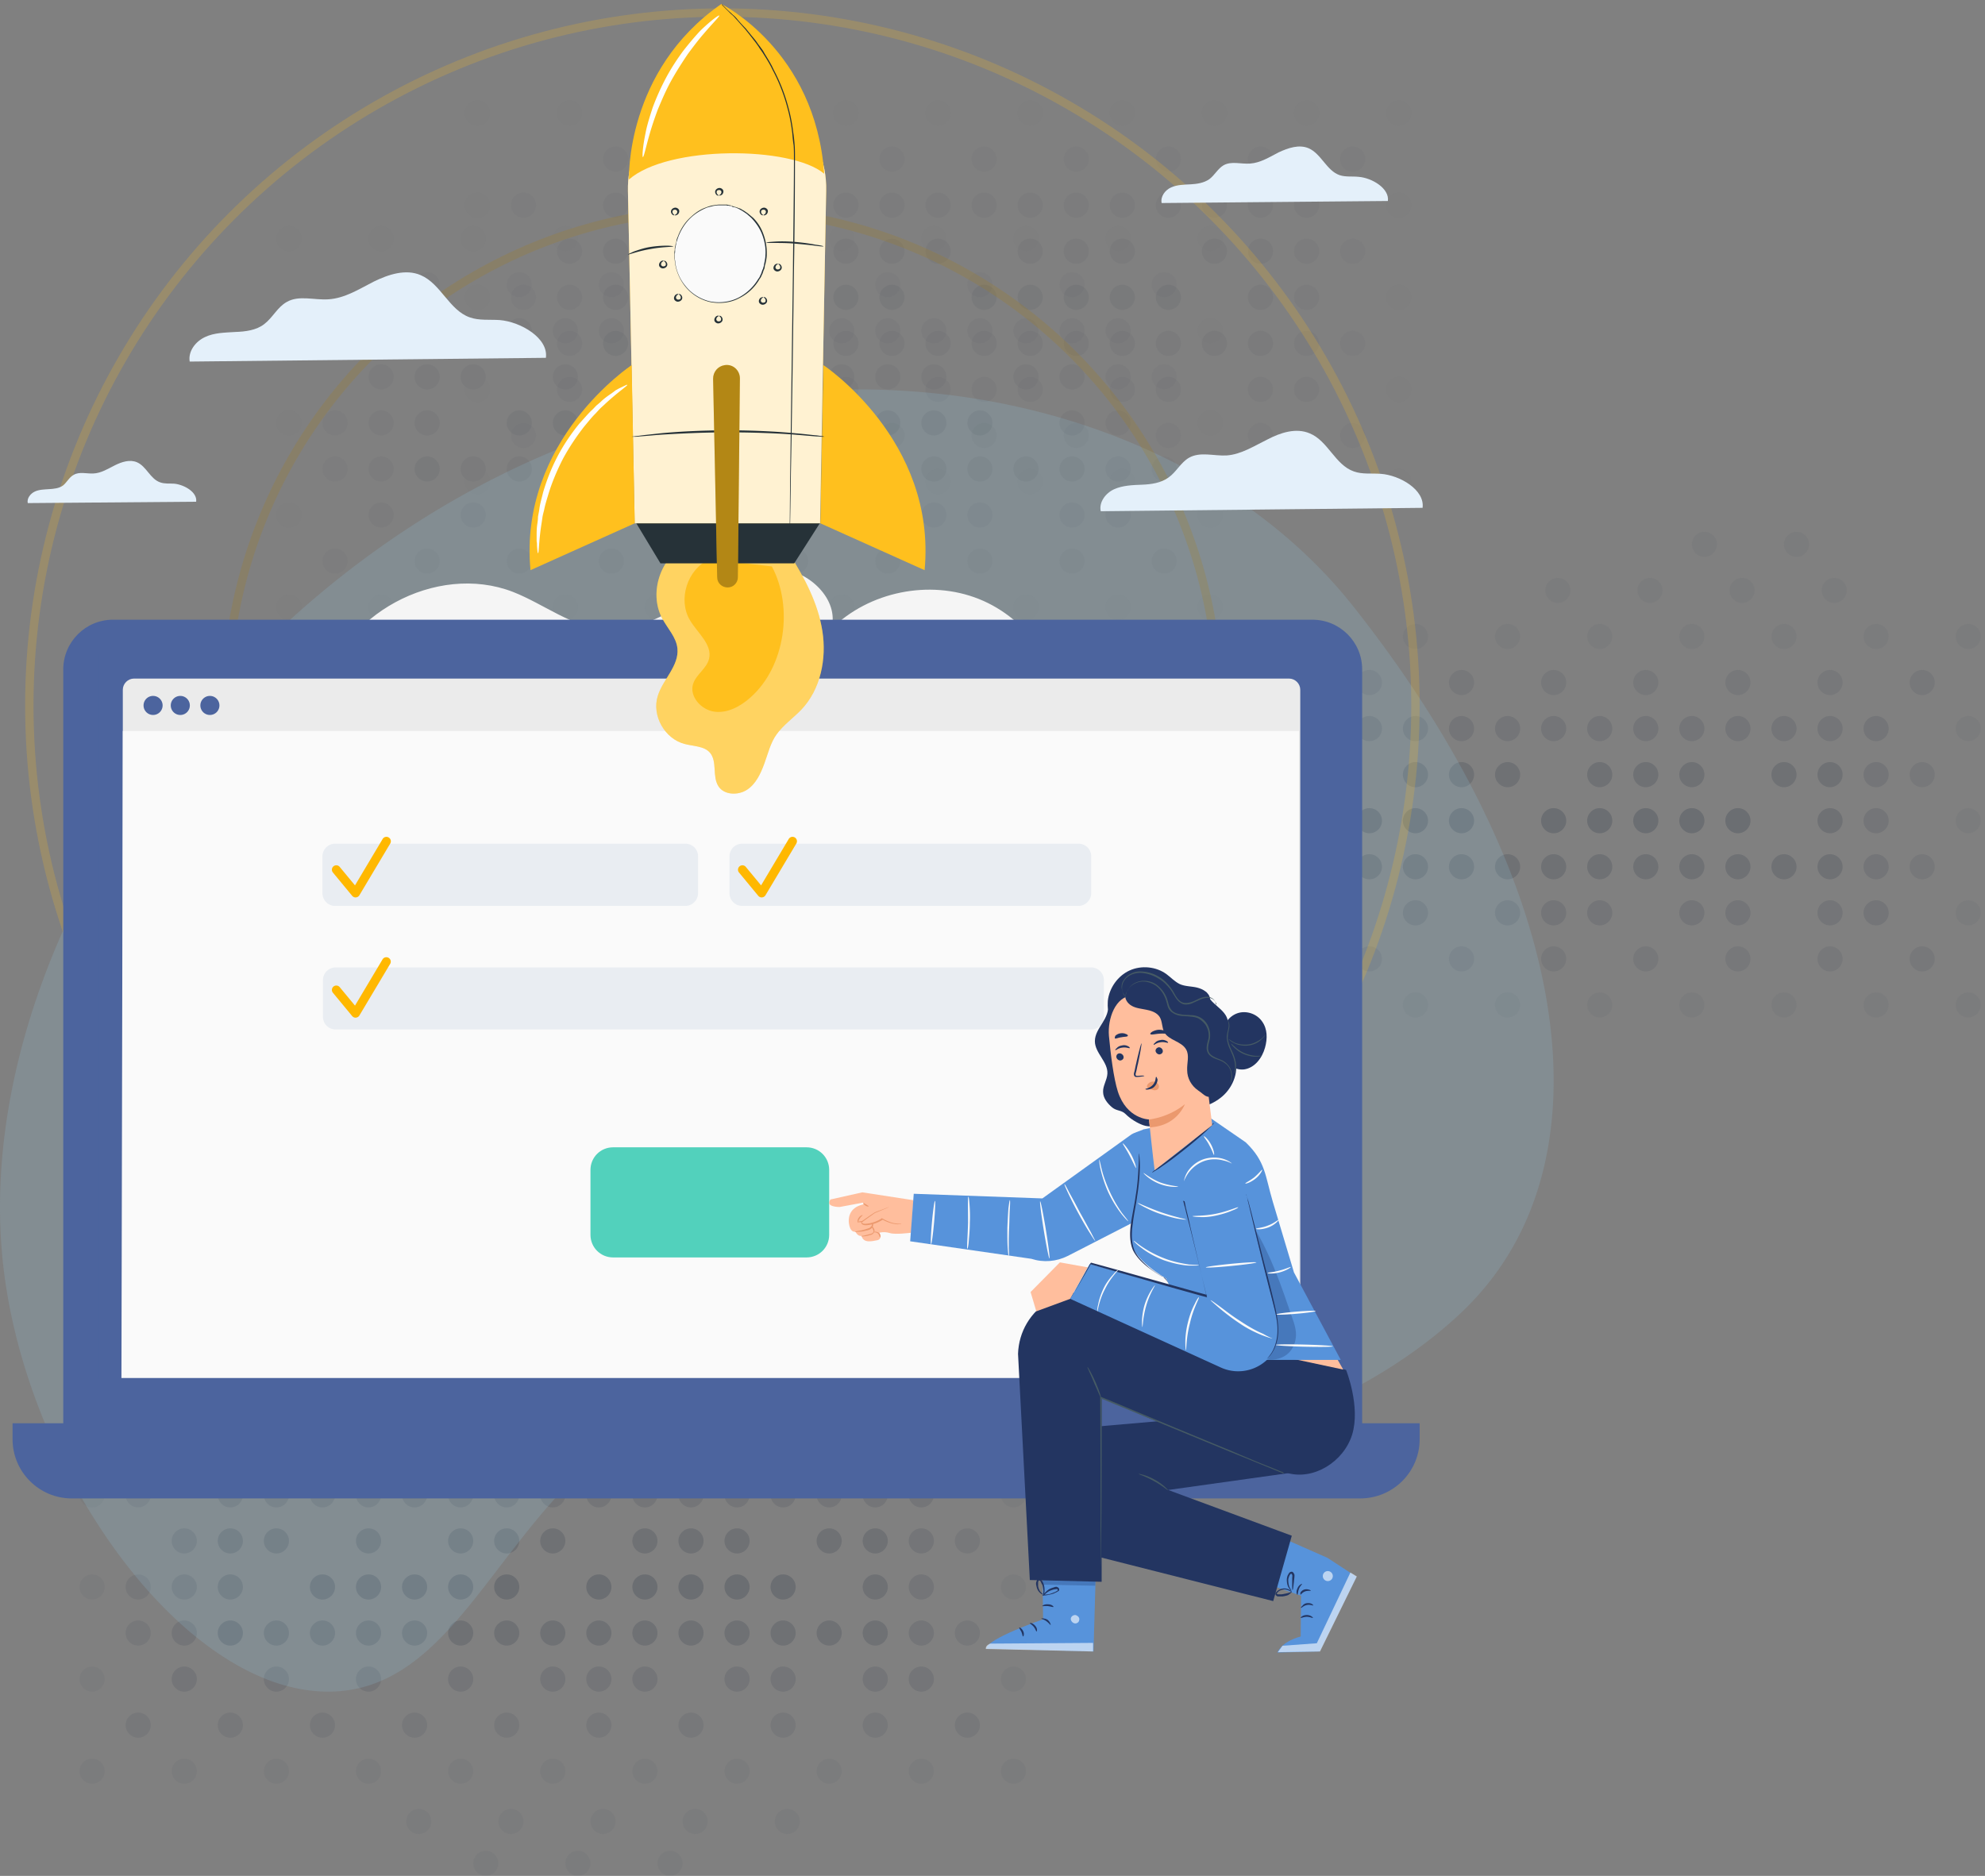 <svg width="474" height="448" viewBox="0 0 474 448" fill="none" xmlns="http://www.w3.org/2000/svg"><rect x="0" y="0" width="474" height="448" fill="#808080" stroke="none"/><g opacity=".5" fill="#2C3647"><circle cx="88" cy="368" r="3" fill-opacity=".4"/><circle cx="110" cy="368" r="3" fill-opacity=".4"/><circle cx="121" cy="368" r="3" fill-opacity=".4"/><circle cx="132" cy="368" r="3" fill-opacity=".4"/><circle cx="154" cy="368" r="3" fill-opacity=".4"/><circle cx="165" cy="368" r="3" fill-opacity=".4"/><circle cx="176" cy="368" r="3" fill-opacity=".4"/><circle cx="198" cy="368" r="3" fill-opacity=".4"/><circle cx="209" cy="368" r="3" fill-opacity=".4"/><circle cx="220" cy="368" r="3" fill-opacity=".3"/><circle cx="231" cy="368" r="3" fill-opacity=".2"/><circle cx="88" cy="357" r="3" fill-opacity=".3"/><circle cx="99" cy="357" r="3" fill-opacity=".3"/><circle cx="110" cy="357" r="3" fill-opacity=".3"/><circle cx="121" cy="357" r="3" fill-opacity=".3"/><circle cx="132" cy="357" r="3" fill-opacity=".3"/><circle cx="143" cy="357" r="3" fill-opacity=".3"/><circle cx="154" cy="357" r="3" fill-opacity=".3"/><circle cx="165" cy="357" r="3" fill-opacity=".3"/><circle cx="176" cy="357" r="3" fill-opacity=".3"/><circle cx="187" cy="357" r="3" fill-opacity=".3"/><circle cx="198" cy="357" r="3" fill-opacity=".3"/><circle cx="209" cy="357" r="3" fill-opacity=".3"/><circle cx="220" cy="357" r="3" fill-opacity=".3"/><circle cx="242" cy="357" r="3" fill-opacity=".1"/><circle cx="99" cy="346" r="3" fill-opacity=".2"/><circle cx="102" cy="324" r="3" fill-opacity=".2"/><circle cx="121" cy="346" r="3" fill-opacity=".2"/><circle cx="143" cy="346" r="3" fill-opacity=".2"/><circle cx="165" cy="346" r="3" fill-opacity=".2"/><circle cx="187" cy="346" r="3" fill-opacity=".2"/><circle cx="209" cy="346" r="3" fill-opacity=".2"/><circle cx="231" cy="346" r="3" fill-opacity=".2"/><circle cx="88" cy="335" r="3" fill-opacity=".1"/><circle cx="91" cy="313" r="3" fill-opacity=".1"/><circle cx="110" cy="335" r="3" fill-opacity=".1"/><circle cx="132" cy="335" r="3" fill-opacity=".1"/><circle cx="154" cy="335" r="3" fill-opacity=".1"/><circle cx="176" cy="335" r="3" fill-opacity=".1"/><circle cx="198" cy="335" r="3" fill-opacity=".1"/><circle cx="220" cy="335" r="3" fill-opacity=".1"/><circle cx="242" cy="335" r="3" fill-opacity=".1"/><circle cx="77" cy="357" r="3" fill-opacity=".3"/><circle cx="77" cy="346" r="3" fill-opacity=".2"/><circle cx="80" cy="324" r="3" fill-opacity=".2"/><circle cx="66" cy="368" r="3" fill-opacity=".4"/><circle cx="66" cy="357" r="3" fill-opacity=".3"/><circle cx="66" cy="335" r="3" fill-opacity=".1"/><circle cx="69" cy="313" r="3" fill-opacity=".1"/><circle cx="55" cy="368" r="3" fill-opacity=".4"/><circle cx="55" cy="357" r="3" fill-opacity=".3"/><circle cx="55" cy="346" r="3" fill-opacity=".2"/><circle cx="88" cy="390" r="3" fill-opacity=".4"/><circle cx="99" cy="390" r="3" fill-opacity=".4"/><circle cx="110" cy="390" r="3" fill-opacity=".4"/><circle cx="121" cy="390" r="3" fill-opacity=".4"/><circle cx="132" cy="390" r="3" fill-opacity=".4"/><circle cx="143" cy="390" r="3" fill-opacity=".4"/><circle cx="154" cy="390" r="3" fill-opacity=".4"/><circle cx="165" cy="390" r="3" fill-opacity=".4"/><circle cx="176" cy="390" r="3" fill-opacity=".4"/><circle cx="187" cy="390" r="3" fill-opacity=".4"/><circle cx="198" cy="390" r="3" fill-opacity=".4"/><circle cx="209" cy="390" r="3" fill-opacity=".4"/><circle cx="220" cy="390" r="3" fill-opacity=".3"/><circle cx="231" cy="390" r="3" fill-opacity=".2"/><circle cx="77" cy="390" r="3" fill-opacity=".4"/><circle cx="66" cy="390" r="3" fill-opacity=".4"/><circle cx="55" cy="390" r="3" fill-opacity=".5"/><circle cx="99" cy="412" r="3" fill-opacity=".2"/><circle cx="121" cy="412" r="3" fill-opacity=".2"/><circle cx="143" cy="412" r="3" fill-opacity=".2"/><circle cx="165" cy="412" r="3" fill-opacity=".2"/><circle cx="187" cy="412" r="3" fill-opacity=".2"/><circle cx="209" cy="412" r="3" fill-opacity=".2"/><circle cx="231" cy="412" r="3" fill-opacity=".2"/><circle cx="77" cy="412" r="3" fill-opacity=".2"/><circle cx="55" cy="412" r="3" fill-opacity=".2"/><circle cx="88" cy="379" r="3" fill-opacity=".5"/><circle cx="99" cy="379" r="3" fill-opacity=".5"/><circle cx="110" cy="379" r="3" fill-opacity=".5"/><circle cx="121" cy="379" r="3" fill-opacity=".5"/><circle cx="143" cy="379" r="3" fill-opacity=".5"/><circle cx="154" cy="379" r="3" fill-opacity=".5"/><circle cx="165" cy="379" r="3" fill-opacity=".5"/><circle cx="176" cy="379" r="3" fill-opacity=".5"/><circle cx="187" cy="379" r="3" fill-opacity=".5"/><circle cx="209" cy="379" r="3" fill-opacity=".4"/><circle cx="220" cy="379" r="3" fill-opacity=".3"/><circle cx="242" cy="379" r="3" fill-opacity=".1"/><circle cx="77" cy="379" r="3" fill-opacity=".5"/><circle cx="55" cy="379" r="3" fill-opacity=".4"/><circle cx="88" cy="401" r="3" fill-opacity=".3"/><circle cx="110" cy="401" r="3" fill-opacity=".3"/><circle cx="132" cy="401" r="3" fill-opacity=".3"/><circle cx="143" cy="401" r="3" fill-opacity=".3"/><circle cx="154" cy="401" r="3" fill-opacity=".3"/><circle cx="176" cy="401" r="3" fill-opacity=".3"/><circle cx="187" cy="401" r="3" fill-opacity=".3"/><circle cx="209" cy="401" r="3" fill-opacity=".3"/><circle cx="220" cy="401" r="3" fill-opacity=".3"/><circle cx="242" cy="401" r="3" fill-opacity=".1"/><circle cx="66" cy="401" r="3" fill-opacity=".3"/><circle cx="88" cy="423" r="3" fill-opacity=".1"/><circle cx="100" cy="435" r="3" fill-opacity=".1"/><circle cx="116" cy="445" r="3" fill-opacity=".1"/><circle cx="110" cy="423" r="3" fill-opacity=".1"/><circle cx="122" cy="435" r="3" fill-opacity=".1"/><circle cx="138" cy="445" r="3" fill-opacity=".1"/><circle cx="132" cy="423" r="3" fill-opacity=".1"/><circle cx="144" cy="435" r="3" fill-opacity=".1"/><circle cx="160" cy="445" r="3" fill-opacity=".1"/><circle cx="154" cy="423" r="3" fill-opacity=".1"/><circle cx="166" cy="435" r="3" fill-opacity=".1"/><circle cx="176" cy="423" r="3" fill-opacity=".1"/><circle cx="188" cy="435" r="3" fill-opacity=".1"/><circle cx="198" cy="423" r="3" fill-opacity=".1"/><circle cx="220" cy="423" r="3" fill-opacity=".1"/><circle cx="242" cy="423" r="3" fill-opacity=".1"/><circle cx="66" cy="423" r="3" fill-opacity=".1"/><circle cx="44" cy="368" r="3" fill-opacity=".3"/><circle cx="44" cy="335" r="3" fill-opacity=".1"/><circle cx="58" cy="327" r="3" fill-opacity=".1"/><circle cx="33" cy="357" r="3" fill-opacity=".2"/><circle cx="44" cy="390" r="3" fill-opacity=".3"/><circle cx="33" cy="390" r="3" fill-opacity=".2"/><circle cx="33" cy="412" r="3" fill-opacity=".2"/><circle cx="44" cy="379" r="3" fill-opacity=".3"/><circle cx="33" cy="379" r="3" fill-opacity=".2"/><circle cx="44" cy="401" r="3" fill-opacity=".3"/><circle cx="44" cy="423" r="3" fill-opacity=".1"/><circle cx="22" cy="357" r="3" fill-opacity=".1"/><circle cx="22" cy="335" r="3" fill-opacity=".1"/><circle cx="22" cy="379" r="3" fill-opacity=".1"/><circle cx="22" cy="401" r="3" fill-opacity=".1"/><circle cx="22" cy="423" r="3" fill-opacity=".1"/></g><g opacity=".5" fill="#2C3647"><circle cx="316" cy="185" r="3" fill-opacity=".4"/><circle cx="338" cy="185" r="3" fill-opacity=".4"/><circle cx="349" cy="185" r="3" fill-opacity=".4"/><circle cx="360" cy="185" r="3" fill-opacity=".4"/><circle cx="382" cy="185" r="3" fill-opacity=".4"/><circle cx="393" cy="185" r="3" fill-opacity=".4"/><circle cx="404" cy="185" r="3" fill-opacity=".4"/><circle cx="426" cy="185" r="3" fill-opacity=".4"/><circle cx="437" cy="185" r="3" fill-opacity=".4"/><circle cx="448" cy="185" r="3" fill-opacity=".3"/><circle cx="459" cy="185" r="3" fill-opacity=".2"/><circle cx="316" cy="174" r="3" fill-opacity=".3"/><circle cx="327" cy="174" r="3" fill-opacity=".3"/><circle cx="338" cy="174" r="3" fill-opacity=".3"/><circle cx="349" cy="174" r="3" fill-opacity=".3"/><circle cx="360" cy="174" r="3" fill-opacity=".3"/><circle cx="371" cy="174" r="3" fill-opacity=".3"/><circle cx="382" cy="174" r="3" fill-opacity=".3"/><circle cx="393" cy="174" r="3" fill-opacity=".3"/><circle cx="404" cy="174" r="3" fill-opacity=".3"/><circle cx="415" cy="174" r="3" fill-opacity=".3"/><circle cx="426" cy="174" r="3" fill-opacity=".3"/><circle cx="437" cy="174" r="3" fill-opacity=".3"/><circle cx="448" cy="174" r="3" fill-opacity=".3"/><circle cx="470" cy="174" r="3" fill-opacity=".1"/><circle cx="327" cy="163" r="3" fill-opacity=".2"/><circle cx="349" cy="163" r="3" fill-opacity=".2"/><circle cx="371" cy="163" r="3" fill-opacity=".2"/><circle cx="393" cy="163" r="3" fill-opacity=".2"/><circle cx="415" cy="163" r="3" fill-opacity=".2"/><circle cx="437" cy="163" r="3" fill-opacity=".2"/><circle cx="459" cy="163" r="3" fill-opacity=".2"/><circle cx="316" cy="152" r="3" fill-opacity=".1"/><circle cx="338" cy="152" r="3" fill-opacity=".1"/><circle cx="360" cy="152" r="3" fill-opacity=".1"/><circle cx="382" cy="152" r="3" fill-opacity=".1"/><circle cx="372" cy="141" r="3" fill-opacity=".1"/><circle cx="404" cy="152" r="3" fill-opacity=".1"/><circle cx="394" cy="141" r="3" fill-opacity=".1"/><circle cx="407" cy="130" r="3" fill-opacity=".1"/><circle cx="426" cy="152" r="3" fill-opacity=".1"/><circle cx="416" cy="141" r="3" fill-opacity=".1"/><circle cx="429" cy="130" r="3" fill-opacity=".1"/><circle cx="448" cy="152" r="3" fill-opacity=".1"/><circle cx="438" cy="141" r="3" fill-opacity=".1"/><circle cx="470" cy="152" r="3" fill-opacity=".1"/><circle cx="305" cy="174" r="3" fill-opacity=".3"/><circle cx="305" cy="163" r="3" fill-opacity=".2"/><circle cx="294" cy="185" r="3" fill-opacity=".4"/><circle cx="294" cy="174" r="3" fill-opacity=".3"/><circle cx="294" cy="152" r="3" fill-opacity=".1"/><circle cx="283" cy="185" r="3" fill-opacity=".4"/><circle cx="283" cy="174" r="3" fill-opacity=".3"/><circle cx="283" cy="163" r="3" fill-opacity=".2"/><circle cx="316" cy="207" r="3" fill-opacity=".4"/><circle cx="327" cy="207" r="3" fill-opacity=".4"/><circle cx="338" cy="207" r="3" fill-opacity=".4"/><circle cx="349" cy="207" r="3" fill-opacity=".4"/><circle cx="360" cy="207" r="3" fill-opacity=".4"/><circle cx="371" cy="207" r="3" fill-opacity=".4"/><circle cx="382" cy="207" r="3" fill-opacity=".4"/><circle cx="393" cy="207" r="3" fill-opacity=".4"/><circle cx="404" cy="207" r="3" fill-opacity=".4"/><circle cx="415" cy="207" r="3" fill-opacity=".4"/><circle cx="426" cy="207" r="3" fill-opacity=".4"/><circle cx="437" cy="207" r="3" fill-opacity=".4"/><circle cx="448" cy="207" r="3" fill-opacity=".3"/><circle cx="459" cy="207" r="3" fill-opacity=".2"/><circle cx="305" cy="207" r="3" fill-opacity=".4"/><circle cx="294" cy="207" r="3" fill-opacity=".4"/><circle cx="283" cy="207" r="3" fill-opacity=".5"/><circle cx="327" cy="229" r="3" fill-opacity=".2"/><circle cx="349" cy="229" r="3" fill-opacity=".2"/><circle cx="371" cy="229" r="3" fill-opacity=".2"/><circle cx="393" cy="229" r="3" fill-opacity=".2"/><circle cx="415" cy="229" r="3" fill-opacity=".2"/><circle cx="437" cy="229" r="3" fill-opacity=".2"/><circle cx="459" cy="229" r="3" fill-opacity=".2"/><circle cx="305" cy="229" r="3" fill-opacity=".2"/><circle cx="283" cy="229" r="3" fill-opacity=".2"/><circle cx="316" cy="196" r="3" fill-opacity=".5"/><circle cx="327" cy="196" r="3" fill-opacity=".5"/><circle cx="338" cy="196" r="3" fill-opacity=".5"/><circle cx="349" cy="196" r="3" fill-opacity=".5"/><circle cx="371" cy="196" r="3" fill-opacity=".5"/><circle cx="382" cy="196" r="3" fill-opacity=".5"/><circle cx="393" cy="196" r="3" fill-opacity=".5"/><circle cx="404" cy="196" r="3" fill-opacity=".5"/><circle cx="415" cy="196" r="3" fill-opacity=".5"/><circle cx="437" cy="196" r="3" fill-opacity=".4"/><circle cx="448" cy="196" r="3" fill-opacity=".3"/><circle cx="470" cy="196" r="3" fill-opacity=".1"/><circle cx="305" cy="196" r="3" fill-opacity=".5"/><circle cx="283" cy="196" r="3" fill-opacity=".4"/><circle cx="316" cy="218" r="3" fill-opacity=".3"/><circle cx="338" cy="218" r="3" fill-opacity=".3"/><circle cx="360" cy="218" r="3" fill-opacity=".3"/><circle cx="371" cy="218" r="3" fill-opacity=".3"/><circle cx="382" cy="218" r="3" fill-opacity=".3"/><circle cx="404" cy="218" r="3" fill-opacity=".3"/><circle cx="415" cy="218" r="3" fill-opacity=".3"/><circle cx="437" cy="218" r="3" fill-opacity=".3"/><circle cx="448" cy="218" r="3" fill-opacity=".3"/><circle cx="470" cy="218" r="3" fill-opacity=".1"/><circle cx="294" cy="218" r="3" fill-opacity=".3"/><circle cx="316" cy="240" r="3" fill-opacity=".1"/><circle cx="338" cy="240" r="3" fill-opacity=".1"/><circle cx="360" cy="240" r="3" fill-opacity=".1"/><circle cx="382" cy="240" r="3" fill-opacity=".1"/><circle cx="404" cy="240" r="3" fill-opacity=".1"/><circle cx="426" cy="240" r="3" fill-opacity=".1"/><circle cx="448" cy="240" r="3" fill-opacity=".1"/><circle cx="470" cy="240" r="3" fill-opacity=".1"/><circle cx="294" cy="240" r="3" fill-opacity=".1"/><circle cx="272" cy="185" r="3" fill-opacity=".3"/><circle cx="272" cy="152" r="3" fill-opacity=".1"/><circle cx="261" cy="174" r="3" fill-opacity=".2"/><circle cx="272" cy="207" r="3" fill-opacity=".3"/><circle cx="261" cy="207" r="3" fill-opacity=".2"/><circle cx="261" cy="229" r="3" fill-opacity=".2"/><circle cx="272" cy="196" r="3" fill-opacity=".3"/><circle cx="261" cy="196" r="3" fill-opacity=".2"/><circle cx="272" cy="218" r="3" fill-opacity=".3"/><circle cx="272" cy="240" r="3" fill-opacity=".1"/><circle cx="250" cy="174" r="3" fill-opacity=".1"/><circle cx="250" cy="152" r="3" fill-opacity=".1"/><circle cx="250" cy="196" r="3" fill-opacity=".1"/><circle cx="250" cy="218" r="3" fill-opacity=".1"/><circle cx="250" cy="240" r="3" fill-opacity=".1"/></g><path opacity=".18" d="M200.705 93.05c50.337-1.188 96.354 18.753 122.448 51.762 52.54 66.357 62.237 132.629 26.975 167.505-7.317 7.297-28.298 24.693-59.416 30.972-50.073 10.098-71.847-19.941-113.28-12.219-54.744 10.267-60.563 71.024-97.411 72.89C44.846 405.658 6.41 352.453.769 302.219c-9.785-86.977 75.02-197.544 186.272-208.405a190 190 0 0 1 13.664-.764z" fill="#94C8E3"/><g opacity=".15" fill="#2C3647"><circle cx="180" cy="60" r="3" fill-opacity=".4"/><circle cx="202" cy="60" r="3" fill-opacity=".4"/><circle cx="213" cy="60" r="3" fill-opacity=".4"/><circle cx="224" cy="60" r="3" fill-opacity=".4"/><circle cx="246" cy="60" r="3" fill-opacity=".4"/><circle cx="257" cy="60" r="3" fill-opacity=".4"/><circle cx="268" cy="60" r="3" fill-opacity=".4"/><circle cx="290" cy="60" r="3" fill-opacity=".4"/><circle cx="301" cy="60" r="3" fill-opacity=".4"/><circle cx="312" cy="60" r="3" fill-opacity=".3"/><circle cx="323" cy="60" r="3" fill-opacity=".2"/><circle cx="180" cy="49" r="3" fill-opacity=".3"/><circle cx="191" cy="49" r="3" fill-opacity=".3"/><circle cx="202" cy="49" r="3" fill-opacity=".3"/><circle cx="213" cy="49" r="3" fill-opacity=".3"/><circle cx="224" cy="49" r="3" fill-opacity=".3"/><circle cx="235" cy="49" r="3" fill-opacity=".3"/><circle cx="246" cy="49" r="3" fill-opacity=".3"/><circle cx="257" cy="49" r="3" fill-opacity=".3"/><circle cx="268" cy="49" r="3" fill-opacity=".3"/><circle cx="279" cy="49" r="3" fill-opacity=".3"/><circle cx="290" cy="49" r="3" fill-opacity=".3"/><circle cx="301" cy="49" r="3" fill-opacity=".3"/><circle cx="312" cy="49" r="3" fill-opacity=".3"/><circle cx="334" cy="49" r="3" fill-opacity=".1"/><circle cx="191" cy="38" r="3" fill-opacity=".2"/><circle cx="213" cy="38" r="3" fill-opacity=".2"/><circle cx="235" cy="38" r="3" fill-opacity=".2"/><circle cx="257" cy="38" r="3" fill-opacity=".2"/><circle cx="279" cy="38" r="3" fill-opacity=".2"/><circle cx="301" cy="38" r="3" fill-opacity=".2"/><circle cx="323" cy="38" r="3" fill-opacity=".2"/><circle cx="180" cy="27" r="3" fill-opacity=".1"/><circle cx="202" cy="27" r="3" fill-opacity=".1"/><circle cx="224" cy="27" r="3" fill-opacity=".1"/><circle cx="246" cy="27" r="3" fill-opacity=".1"/><circle cx="268" cy="27" r="3" fill-opacity=".1"/><circle cx="290" cy="27" r="3" fill-opacity=".1"/><circle cx="312" cy="27" r="3" fill-opacity=".1"/><circle cx="334" cy="27" r="3" fill-opacity=".1"/><circle cx="169" cy="49" r="3" fill-opacity=".3"/><circle cx="169" cy="38" r="3" fill-opacity=".2"/><circle cx="158" cy="60" r="3" fill-opacity=".4"/><circle cx="158" cy="49" r="3" fill-opacity=".3"/><circle cx="158" cy="27" r="3" fill-opacity=".1"/><circle cx="147" cy="60" r="3" fill-opacity=".4"/><circle cx="147" cy="49" r="3" fill-opacity=".3"/><circle cx="147" cy="38" r="3" fill-opacity=".2"/><circle cx="180" cy="82" r="3" fill-opacity=".4"/><circle cx="191" cy="82" r="3" fill-opacity=".4"/><circle cx="202" cy="82" r="3" fill-opacity=".4"/><circle cx="213" cy="82" r="3" fill-opacity=".4"/><circle cx="224" cy="82" r="3" fill-opacity=".4"/><circle cx="235" cy="82" r="3" fill-opacity=".4"/><circle cx="246" cy="82" r="3" fill-opacity=".4"/><circle cx="257" cy="82" r="3" fill-opacity=".4"/><circle cx="268" cy="82" r="3" fill-opacity=".4"/><circle cx="279" cy="82" r="3" fill-opacity=".4"/><circle cx="290" cy="82" r="3" fill-opacity=".4"/><circle cx="301" cy="82" r="3" fill-opacity=".4"/><circle cx="312" cy="82" r="3" fill-opacity=".3"/><circle cx="323" cy="82" r="3" fill-opacity=".2"/><circle cx="169" cy="82" r="3" fill-opacity=".4"/><circle cx="158" cy="82" r="3" fill-opacity=".4"/><circle cx="147" cy="82" r="3" fill-opacity=".5"/><circle cx="191" cy="104" r="3" fill-opacity=".2"/><circle cx="213" cy="104" r="3" fill-opacity=".2"/><circle cx="235" cy="104" r="3" fill-opacity=".2"/><circle cx="257" cy="104" r="3" fill-opacity=".2"/><circle cx="279" cy="104" r="3" fill-opacity=".2"/><circle cx="301" cy="104" r="3" fill-opacity=".2"/><circle cx="323" cy="104" r="3" fill-opacity=".2"/><circle cx="169" cy="104" r="3" fill-opacity=".2"/><circle cx="147" cy="104" r="3" fill-opacity=".2"/><circle cx="180" cy="71" r="3" fill-opacity=".5"/><circle cx="191" cy="71" r="3" fill-opacity=".5"/><circle cx="202" cy="71" r="3" fill-opacity=".5"/><circle cx="213" cy="71" r="3" fill-opacity=".5"/><circle cx="235" cy="71" r="3" fill-opacity=".5"/><circle cx="246" cy="71" r="3" fill-opacity=".5"/><circle cx="257" cy="71" r="3" fill-opacity=".5"/><circle cx="268" cy="71" r="3" fill-opacity=".5"/><circle cx="279" cy="71" r="3" fill-opacity=".5"/><circle cx="301" cy="71" r="3" fill-opacity=".4"/><circle cx="312" cy="71" r="3" fill-opacity=".3"/><circle cx="334" cy="71" r="3" fill-opacity=".1"/><circle cx="169" cy="71" r="3" fill-opacity=".5"/><circle cx="147" cy="71" r="3" fill-opacity=".4"/><circle cx="180" cy="93" r="3" fill-opacity=".3"/><circle cx="202" cy="93" r="3" fill-opacity=".3"/><circle cx="224" cy="93" r="3" fill-opacity=".3"/><circle cx="235" cy="93" r="3" fill-opacity=".3"/><circle cx="246" cy="93" r="3" fill-opacity=".3"/><circle cx="268" cy="93" r="3" fill-opacity=".3"/><circle cx="279" cy="93" r="3" fill-opacity=".3"/><circle cx="301" cy="93" r="3" fill-opacity=".3"/><circle cx="312" cy="93" r="3" fill-opacity=".3"/><circle cx="334" cy="93" r="3" fill-opacity=".1"/><circle cx="158" cy="93" r="3" fill-opacity=".3"/><circle cx="180" cy="115" r="3" fill-opacity=".1"/><circle cx="202" cy="115" r="3" fill-opacity=".1"/><circle cx="224" cy="115" r="3" fill-opacity=".1"/><circle cx="246" cy="115" r="3" fill-opacity=".1"/><circle cx="268" cy="115" r="3" fill-opacity=".1"/><circle cx="290" cy="115" r="3" fill-opacity=".1"/><circle cx="312" cy="115" r="3" fill-opacity=".1"/><circle cx="334" cy="115" r="3" fill-opacity=".1"/><circle cx="158" cy="115" r="3" fill-opacity=".1"/><circle cx="136" cy="60" r="3" fill-opacity=".3"/><circle cx="136" cy="27" r="3" fill-opacity=".1"/><circle cx="125" cy="49" r="3" fill-opacity=".2"/><circle cx="136" cy="82" r="3" fill-opacity=".3"/><circle cx="125" cy="82" r="3" fill-opacity=".2"/><circle cx="125" cy="104" r="3" fill-opacity=".2"/><circle cx="136" cy="71" r="3" fill-opacity=".3"/><circle cx="125" cy="71" r="3" fill-opacity=".2"/><circle cx="136" cy="93" r="3" fill-opacity=".3"/><circle cx="136" cy="115" r="3" fill-opacity=".1"/><circle cx="114" cy="49" r="3" fill-opacity=".1"/><circle cx="114" cy="27" r="3" fill-opacity=".1"/><circle cx="114" cy="71" r="3" fill-opacity=".1"/><circle cx="114" cy="93" r="3" fill-opacity=".1"/><circle cx="114" cy="115" r="3" fill-opacity=".1"/></g><g opacity=".15" fill="#2C3647"><circle cx="135" cy="90" r="3" fill-opacity=".4"/><circle cx="157" cy="90" r="3" fill-opacity=".4"/><circle cx="168" cy="90" r="3" fill-opacity=".4"/><circle cx="179" cy="90" r="3" fill-opacity=".4"/><circle cx="201" cy="90" r="3" fill-opacity=".4"/><circle cx="212" cy="90" r="3" fill-opacity=".4"/><circle cx="223" cy="90" r="3" fill-opacity=".4"/><circle cx="245" cy="90" r="3" fill-opacity=".4"/><circle cx="256" cy="90" r="3" fill-opacity=".4"/><circle cx="267" cy="90" r="3" fill-opacity=".3"/><circle cx="278" cy="90" r="3" fill-opacity=".2"/><circle cx="135" cy="79" r="3" fill-opacity=".3"/><circle cx="146" cy="79" r="3" fill-opacity=".3"/><circle cx="157" cy="79" r="3" fill-opacity=".3"/><circle cx="168" cy="79" r="3" fill-opacity=".3"/><circle cx="179" cy="79" r="3" fill-opacity=".3"/><circle cx="190" cy="79" r="3" fill-opacity=".3"/><circle cx="201" cy="79" r="3" fill-opacity=".3"/><circle cx="212" cy="79" r="3" fill-opacity=".3"/><circle cx="223" cy="79" r="3" fill-opacity=".3"/><circle cx="234" cy="79" r="3" fill-opacity=".3"/><circle cx="245" cy="79" r="3" fill-opacity=".3"/><circle cx="256" cy="79" r="3" fill-opacity=".3"/><circle cx="267" cy="79" r="3" fill-opacity=".3"/><circle cx="289" cy="79" r="3" fill-opacity=".1"/><circle cx="146" cy="68" r="3" fill-opacity=".2"/><circle cx="168" cy="68" r="3" fill-opacity=".2"/><circle cx="190" cy="68" r="3" fill-opacity=".2"/><circle cx="212" cy="68" r="3" fill-opacity=".2"/><circle cx="234" cy="68" r="3" fill-opacity=".2"/><circle cx="256" cy="68" r="3" fill-opacity=".2"/><circle cx="278" cy="68" r="3" fill-opacity=".2"/><circle cx="135" cy="57" r="3" fill-opacity=".1"/><circle cx="157" cy="57" r="3" fill-opacity=".1"/><circle cx="179" cy="57" r="3" fill-opacity=".1"/><circle cx="201" cy="57" r="3" fill-opacity=".1"/><circle cx="223" cy="57" r="3" fill-opacity=".1"/><circle cx="245" cy="57" r="3" fill-opacity=".1"/><circle cx="267" cy="57" r="3" fill-opacity=".1"/><circle cx="289" cy="57" r="3" fill-opacity=".1"/><circle cx="124" cy="79" r="3" fill-opacity=".3"/><circle cx="124" cy="68" r="3" fill-opacity=".2"/><circle cx="113" cy="90" r="3" fill-opacity=".4"/><circle cx="113" cy="79" r="3" fill-opacity=".3"/><circle cx="113" cy="57" r="3" fill-opacity=".1"/><circle cx="102" cy="90" r="3" fill-opacity=".4"/><circle cx="102" cy="79" r="3" fill-opacity=".3"/><circle cx="102" cy="68" r="3" fill-opacity=".2"/><circle cx="135" cy="112" r="3" fill-opacity=".4"/><circle cx="146" cy="112" r="3" fill-opacity=".4"/><circle cx="157" cy="112" r="3" fill-opacity=".4"/><circle cx="168" cy="112" r="3" fill-opacity=".4"/><circle cx="179" cy="112" r="3" fill-opacity=".4"/><circle cx="190" cy="112" r="3" fill-opacity=".4"/><circle cx="201" cy="112" r="3" fill-opacity=".4"/><circle cx="212" cy="112" r="3" fill-opacity=".4"/><circle cx="223" cy="112" r="3" fill-opacity=".4"/><circle cx="234" cy="112" r="3" fill-opacity=".4"/><circle cx="245" cy="112" r="3" fill-opacity=".4"/><circle cx="256" cy="112" r="3" fill-opacity=".4"/><circle cx="267" cy="112" r="3" fill-opacity=".3"/><circle cx="278" cy="112" r="3" fill-opacity=".2"/><circle cx="124" cy="112" r="3" fill-opacity=".4"/><circle cx="113" cy="112" r="3" fill-opacity=".4"/><circle cx="102" cy="112" r="3" fill-opacity=".5"/><circle cx="146" cy="134" r="3" fill-opacity=".2"/><circle cx="168" cy="134" r="3" fill-opacity=".2"/><circle cx="190" cy="134" r="3" fill-opacity=".2"/><circle cx="212" cy="134" r="3" fill-opacity=".2"/><circle cx="234" cy="134" r="3" fill-opacity=".2"/><circle cx="256" cy="134" r="3" fill-opacity=".2"/><circle cx="278" cy="134" r="3" fill-opacity=".2"/><circle cx="124" cy="134" r="3" fill-opacity=".2"/><circle cx="102" cy="134" r="3" fill-opacity=".2"/><circle cx="135" cy="101" r="3" fill-opacity=".5"/><circle cx="146" cy="101" r="3" fill-opacity=".5"/><circle cx="157" cy="101" r="3" fill-opacity=".5"/><circle cx="168" cy="101" r="3" fill-opacity=".5"/><circle cx="190" cy="101" r="3" fill-opacity=".5"/><circle cx="201" cy="101" r="3" fill-opacity=".5"/><circle cx="212" cy="101" r="3" fill-opacity=".5"/><circle cx="223" cy="101" r="3" fill-opacity=".5"/><circle cx="234" cy="101" r="3" fill-opacity=".5"/><circle cx="256" cy="101" r="3" fill-opacity=".4"/><circle cx="267" cy="101" r="3" fill-opacity=".3"/><circle cx="289" cy="101" r="3" fill-opacity=".1"/><circle cx="124" cy="101" r="3" fill-opacity=".5"/><circle cx="102" cy="101" r="3" fill-opacity=".4"/><circle cx="135" cy="123" r="3" fill-opacity=".3"/><circle cx="157" cy="123" r="3" fill-opacity=".3"/><circle cx="179" cy="123" r="3" fill-opacity=".3"/><circle cx="190" cy="123" r="3" fill-opacity=".3"/><circle cx="201" cy="123" r="3" fill-opacity=".3"/><circle cx="223" cy="123" r="3" fill-opacity=".3"/><circle cx="234" cy="123" r="3" fill-opacity=".3"/><circle cx="256" cy="123" r="3" fill-opacity=".3"/><circle cx="267" cy="123" r="3" fill-opacity=".3"/><circle cx="289" cy="123" r="3" fill-opacity=".1"/><circle cx="113" cy="123" r="3" fill-opacity=".3"/><circle cx="135" cy="145" r="3" fill-opacity=".1"/><circle cx="157" cy="145" r="3" fill-opacity=".1"/><circle cx="179" cy="145" r="3" fill-opacity=".1"/><circle cx="201" cy="145" r="3" fill-opacity=".1"/><circle cx="223" cy="145" r="3" fill-opacity=".1"/><circle cx="245" cy="145" r="3" fill-opacity=".1"/><circle cx="267" cy="145" r="3" fill-opacity=".1"/><circle cx="289" cy="145" r="3" fill-opacity=".1"/><circle cx="113" cy="145" r="3" fill-opacity=".1"/><circle cx="91" cy="90" r="3" fill-opacity=".3"/><circle cx="91" cy="57" r="3" fill-opacity=".1"/><circle cx="80" cy="79" r="3" fill-opacity=".2"/><circle cx="91" cy="112" r="3" fill-opacity=".3"/><circle cx="80" cy="112" r="3" fill-opacity=".2"/><circle cx="80" cy="134" r="3" fill-opacity=".2"/><circle cx="91" cy="101" r="3" fill-opacity=".3"/><circle cx="80" cy="101" r="3" fill-opacity=".2"/><circle cx="91" cy="123" r="3" fill-opacity=".3"/><circle cx="91" cy="145" r="3" fill-opacity=".1"/><circle cx="69" cy="79" r="3" fill-opacity=".1"/><circle cx="69" cy="57" r="3" fill-opacity=".1"/><circle cx="69" cy="101" r="3" fill-opacity=".1"/><circle cx="69" cy="123" r="3" fill-opacity=".1"/><circle cx="69" cy="145" r="3" fill-opacity=".1"/></g><circle cx="172.5" cy="168.5" r="165.5" stroke="#FFC01E" stroke-opacity=".2" stroke-width="2"/><circle cx="172.5" cy="168.5" r="118.5" stroke="#AA7D0B" stroke-opacity=".2" stroke-width="2"/><path d="M304.199 178.641c-10.723-15.599-35.826-18.687-49.961-6.013-.325-12.674-8.693-24.86-20.472-29.572-11.78-4.713-26.24-1.788-35.257 7.149 2.031-7.068-5.443-14.055-12.836-14.461-7.393-.407-14.217 3.574-20.553 7.393-6.337 3.818-13.161 7.718-20.553 7.231-7.962-.569-14.623-6.094-22.097-9.019-18.279-7.068-41.35 5.444-45.412 24.617-20.228-8.124-46.143 5.2-51.261 26.405l295.95 3.493c-2.031-8.449-9.18-15.436-17.548-17.223z" fill="#F5F5F5"/><path d="M339.701 121.282c.568-4.306-5.443-7.8-9.993-8.125-2.193-.162-4.386.163-6.417-.569-4.468-1.543-6.174-7.311-10.561-9.099-3.25-1.381-6.987-.162-10.074 1.463-3.168 1.543-6.255 3.574-9.748 3.818-3.087.163-6.337-.975-9.018.569-1.949 1.137-3.006 3.412-4.874 4.712-1.787 1.3-4.143 1.625-6.337 1.706-2.193.081-4.549.163-6.58 1.056-2.031.894-3.737 3.087-3.249 5.281l76.851-.812zM331.415 48c.406-3.006-3.818-5.524-6.986-5.768-1.544-.163-3.088.081-4.55-.406-3.087-1.057-4.387-5.119-7.392-6.419-2.275-.975-4.875-.081-7.149.975-2.194 1.138-4.387 2.519-6.824 2.681-2.113.163-4.468-.65-6.337.406-1.381.813-2.112 2.357-3.412 3.331-1.3.894-2.924 1.138-4.468 1.22-1.544.08-3.168.08-4.631.73-1.462.65-2.599 2.194-2.274 3.738L331.415 48zM46.84 119.821c.324-2.275-2.844-4.063-5.2-4.306-1.137-.082-2.275.081-3.412-.325-2.356-.813-3.25-3.819-5.524-4.794-1.706-.731-3.656-.081-5.28.732-1.625.812-3.25 1.868-5.119 1.949-1.624.082-3.33-.487-4.712.325-1.056.569-1.624 1.788-2.518 2.519-.975.731-2.193.812-3.33.894-1.138.081-2.357.081-3.413.568-1.056.488-1.95 1.625-1.706 2.763l40.213-.325zm83.512-34.368c.65-4.712-6.011-8.612-11.048-9.018-2.356-.162-4.874.163-7.149-.65-4.874-1.706-6.905-8.043-11.698-10.074-3.575-1.544-7.718-.162-11.211 1.544-3.493 1.787-6.905 3.98-10.805 4.224-3.412.244-7.067-1.056-9.992.65-2.194 1.219-3.33 3.737-5.362 5.281-1.868 1.463-4.468 1.788-6.905 1.869-2.437.162-5.037.162-7.23 1.219-2.275 1.056-4.062 3.412-3.656 5.85l85.056-.895z" fill="#E4F0FA"/><path d="M313.411 353.142H26.966c-6.499 0-11.86-5.281-11.86-11.862V159.862c0-6.5 5.28-11.862 11.86-11.862h286.445c6.499 0 11.861 5.281 11.861 11.862V341.28c-.081 6.581-5.362 11.862-11.861 11.862z" fill="#4C649E"/><path d="M324.783 357.853H17.135C9.337 357.853 3 351.516 3 343.717v-3.819h336v3.819c0 7.799-6.337 14.136-14.217 14.136zm-8.691-201.648H23.472v173.213h292.62V156.205z" fill="#4C649E"/><path d="M139.562 337.949l4.225 6.662h58.654l3.899-6.662h-66.778z" fill="#4C649E"/><path d="M307.808 328.849H32.005c-1.462 0-2.68-1.218-2.68-2.681V164.736c0-1.463 1.218-2.681 2.68-2.681h275.803c1.462 0 2.681 1.218 2.681 2.681v161.432c-.082 1.463-1.219 2.681-2.681 2.681z" fill="#EBEBEB"/><path d="M310.164 329.093H29l.325-154.527h280.839v154.527z" fill="#FAFAFA"/><path d="M50.122 170.747a2.275 2.275 0 1 0 0-4.55 2.275 2.275 0 0 0 0 4.55zm-13.566 0a2.275 2.275 0 1 0-.001-4.55 2.275 2.275 0 0 0 0 4.55zm6.5.002a2.275 2.275 0 1 0-.001-4.55 2.275 2.275 0 0 0 0 4.55z" fill="#4C649E"/><path d="M257.533 216.351H177.24a3.028 3.028 0 0 1-3.041-3.04v-8.784a3.029 3.029 0 0 1 3.041-3.041h80.293a3.028 3.028 0 0 1 3.041 3.041v8.727c0 1.69-1.351 3.097-3.041 3.097z" fill="#E9EDF2"/><path d="M181.882 214.321c-.316 0-.607-.141-.815-.382l-4.598-5.568a1.045 1.045 0 0 1 .142-1.479 1.046 1.046 0 0 1 1.48.141l3.65 4.413 6.602-11.078a1.054 1.054 0 1 1 1.812 1.08l-7.366 12.358c-.175.29-.483.482-.824.507-.024 0-.058.008-.083.008z" fill="#FFB800"/><path d="M260.561 245.856H80.154a3.028 3.028 0 0 1-3.04-3.041v-8.728a3.028 3.028 0 0 1 3.04-3.04H260.56a3.028 3.028 0 0 1 3.041 3.04v8.728a3.029 3.029 0 0 1-3.041 3.041zm-96.905-29.505H80.041a3.028 3.028 0 0 1-3.041-3.04v-8.784a3.028 3.028 0 0 1 3.04-3.041h83.616a3.028 3.028 0 0 1 3.041 3.041v8.727c0 1.69-1.351 3.097-3.041 3.097z" fill="#E9EDF2"/><path d="M84.91 214.321c-.316 0-.607-.141-.815-.382l-4.598-5.568a1.044 1.044 0 0 1 .141-1.479 1.046 1.046 0 0 1 1.48.141l3.65 4.413 6.602-11.078a1.055 1.055 0 1 1 1.813 1.08l-7.367 12.358c-.175.29-.482.482-.823.507-.025.008-.058.008-.083.008zm0 28.717c-.316 0-.607-.142-.815-.383l-4.598-5.567a1.046 1.046 0 0 1 .141-1.48 1.046 1.046 0 0 1 1.48.142l3.65 4.412 6.602-11.077a1.056 1.056 0 0 1 1.813 1.08l-7.367 12.357a1.052 1.052 0 0 1-.823.507c-.025 0-.058.009-.083.009z" fill="#FFB800"/><path d="M322.592 337.95c0 .081-68.809.162-153.702.162-84.894 0-153.702-.081-153.702-.162 0-.082 68.808-.163 153.702-.163 84.812 0 153.702.081 153.702.163z" fill="#4C649E"/><path d="M163.951 130.084c-6.241 2.918-9.078 11.51-5.835 17.59 1.296 2.432 3.404 4.539 3.647 7.214.405 4.134-3.485 7.376-4.701 11.348-1.459 4.702 1.702 10.214 6.403 11.43 2.107.567 4.701.486 6.079 2.107 1.783 2.108.486 5.674 2.026 8.025 1.378 2.108 4.701 2.189 6.809.811 2.107-1.378 3.242-3.81 4.133-6.242.892-2.432 1.459-4.944 2.918-6.971 1.621-2.27 3.972-3.891 5.917-5.917 4.62-4.864 6.079-12.159 5.025-18.806-1.053-6.647-4.295-12.726-7.862-18.4" fill="#FFC01E"/><path opacity=".3" d="M163.951 130.084c-6.241 2.918-9.078 11.51-5.835 17.59 1.296 2.432 3.404 4.539 3.647 7.214.405 4.134-3.485 7.376-4.701 11.348-1.459 4.702 1.702 10.214 6.403 11.43 2.107.567 4.701.486 6.079 2.107 1.783 2.108.486 5.674 2.026 8.025 1.378 2.108 4.701 2.189 6.809.811 2.107-1.378 3.242-3.81 4.133-6.242.892-2.432 1.459-4.944 2.918-6.971 1.621-2.27 3.972-3.891 5.917-5.917 4.62-4.864 6.079-12.159 5.025-18.806-1.053-6.647-4.295-12.726-7.862-18.4" fill="#fff"/><path d="M169.401 133.568c-5.268 2.351-7.619 9.646-4.62 14.591 1.783 2.999 5.35 5.755 4.539 9.16-.567 2.35-3.08 3.728-3.809 5.998-.973 2.999 1.945 6.242 5.106 6.647 3.161.405 6.241-1.297 8.592-3.405 8.267-7.295 10.293-21.561 5.106-31.288m12.317-48.066s27.071 17.914 24.154 48.96l-24.884-11.186.73-37.774z" fill="#FFC01E"/><path d="M151.555 124.33l6.16 10.214h31.934l6.16-9.647-44.254-.567z" fill="#263238"/><path d="M172.073 21.383c-12.644.81-22.37 11.43-22.127 24.156l1.621 79.438h44.255l1.459-79.438c.324-13.942-11.348-25.129-25.208-24.156z" fill="#FFC01E"/><path opacity=".8" d="M172.073 21.383c-12.644.81-22.37 11.43-22.127 24.156l1.621 79.438h44.255l1.459-79.438c.324-13.942-11.348-25.129-25.208-24.156z" fill="#fff"/><path d="M150.831 87.203s-27.072 17.914-24.154 48.96l24.883-11.186-.729-37.774zm-.634-44.338c9.321-8.187 38.743-8.025 46.606-1.378C194.776 11.98 172.244.957 172.244.957c-23.019 15.969-22.047 41.908-22.047 41.908z" fill="#FFC01E"/><path d="M172.324.957l.243.243.73.73c.324.324.729.73 1.216 1.135.243.243.486.486.81.73.243.242.568.567.811.89a42.226 42.226 0 0 0 1.945 2.108c.648.81 1.378 1.703 2.188 2.675.406.487.73 1.054 1.135 1.54.405.568.811 1.054 1.135 1.703.729 1.216 1.54 2.431 2.188 3.89a42.049 42.049 0 0 1 3.648 9.484c.486 1.784.81 3.648 1.053 5.593.162.973.244 1.946.325 2.919.081.972.081 2.026.081 3.08 0 8.268-.081 17.265-.244 26.75-.243 18.967-.486 36.233-.729 48.635-.081 6.241-.162 11.267-.243 14.753 0 1.702-.081 3.08-.081 3.971v-3.971c.081-3.486.081-8.512.162-14.753.162-12.483.405-29.668.648-48.636.081-9.484.243-18.562.243-26.75 0-1.053 0-2.026-.081-2.998-.162-.973-.243-1.946-.324-2.918-.243-1.946-.567-3.81-1.053-5.594a42.046 42.046 0 0 0-3.648-9.483c-.648-1.378-1.459-2.675-2.188-3.81-.325-.568-.811-1.135-1.135-1.702-.405-.568-.73-1.054-1.135-1.54-.729-.973-1.459-1.865-2.107-2.676-.73-.81-1.378-1.54-1.945-2.188-.325-.324-.568-.649-.811-.892-.243-.243-.567-.486-.81-.73l-1.216-1.215-.73-.73c0-.08-.081-.243-.081-.243z" fill="#263238"/><path d="M182.634 62.977c1.39-6.295-2.232-12.447-8.089-13.74-5.858-1.294-11.733 2.761-13.122 9.056-1.39 6.295 2.232 12.447 8.089 13.74 5.858 1.294 11.733-2.761 13.122-9.056z" fill="#FAFAFA"/><path d="M174.583 49.188h-.162c-.163 0-.325-.082-.568-.082-.081 0-.243 0-.405-.08h-1.702c-.486 0-.973.08-1.459.161-.486.163-1.135.244-1.702.487-1.135.486-2.432 1.216-3.567 2.27-1.134 1.053-2.188 2.512-2.917 4.296-.163.405-.325.891-.487 1.378-.081.243-.162.486-.162.73-.081.242-.081.486-.162.729l-.081.405v.405c0 .243 0 .487-.081.73v1.216l.081.405a10.793 10.793 0 0 0 2.432 5.998c1.377 1.784 3.485 3.162 5.835 3.73 2.351.486 4.864.161 6.89-.892a11.896 11.896 0 0 0 4.701-4.459l.243-.324.162-.324c.081-.243.243-.487.324-.73l.244-.73.162-.324.081-.324c.081-.243.162-.486.162-.73.081-.242.081-.486.162-.729.081-.486.162-.973.162-1.378.162-1.864-.243-3.648-.811-5.107-.567-1.459-1.458-2.675-2.269-3.566-.405-.486-.892-.81-1.297-1.216-.486-.324-.81-.568-1.216-.81-.162-.082-.405-.244-.567-.325l-.486-.243c-.162-.081-.325-.162-.406-.162-.162-.081-.243-.081-.405-.081-.243-.081-.405-.081-.486-.162-.243-.163-.324-.163-.243-.163h.162c.162 0 .324.082.486.163.081 0 .243.08.405.08.162.082.325.082.487.163.162.08.324.162.486.162.162.081.405.162.567.324.406.162.811.486 1.297.81.405.325.892.73 1.378 1.136a10.142 10.142 0 0 1 2.351 3.647c.567 1.46.972 3.243.891 5.188 0 .486-.081.973-.162 1.46-.081.242-.081.486-.162.729s-.162.486-.162.73l-.081.404-.162.325-.243.73c-.081.242-.244.486-.325.729l-.162.324-.243.324a11.277 11.277 0 0 1-4.782 4.54c-2.026 1.134-4.62 1.459-7.052.972a10.711 10.711 0 0 1-5.997-3.81c-1.459-1.864-2.27-4.052-2.432-6.16l-.081-.405v-1.216c0-.243 0-.487.081-.81v-.406l.081-.405c.081-.244.081-.487.162-.73s.162-.486.162-.73c.081-.486.324-.891.487-1.377.729-1.784 1.783-3.243 2.998-4.297 1.216-1.134 2.432-1.864 3.648-2.27a7.822 7.822 0 0 1 1.702-.486c.567-.08 1.054-.162 1.459-.162h1.702c.162 0 .243.081.405.081.243.081.406.081.568.081 0 .163.081.163.081.163zm-13.781 9.646c0 .162-2.512.081-5.511.648-2.999.487-5.35 1.46-5.35 1.297 0-.08.568-.324 1.459-.73.973-.323 2.27-.81 3.81-1.053a25.898 25.898 0 0 1 3.971-.324c1.054 0 1.621.162 1.621.162zm35.823-.001c0 .08-.73 0-2.027-.163-1.215-.162-2.918-.324-4.782-.486-1.864-.162-3.566-.162-4.782-.162-1.216 0-2.026 0-2.026-.081s.729-.162 2.026-.243c1.216-.081 2.918-.081 4.863.08 1.864.163 3.567.406 4.782.65 1.216.161 1.946.324 1.946.405zm.245 45.475h-.486c-.325 0-.811-.081-1.378-.081-1.216-.081-2.918-.244-4.944-.406-4.134-.324-9.889-.567-16.211-.567-6.322 0-12.077.324-16.211.567-2.026.162-3.728.325-4.944.406-.567.081-.972.081-1.378.081h-.486s.162-.081.486-.081c.325-.081.811-.081 1.297-.162 1.135-.163 2.837-.325 4.944-.568 4.134-.405 9.889-.729 16.292-.729 6.403 0 12.158.324 16.292.729 2.107.162 3.728.405 4.944.486.567.082.972.163 1.297.163.324.081.486.162.486.162zm-34.849-34.045c0 .081-.244.081-.487.406-.081.162-.162.405-.081.567.081.162.243.324.487.324.243 0 .486-.08.567-.243a.693.693 0 0 0 0-.567c-.162-.324-.405-.406-.405-.487 0-.08.405-.08.648.325.162.243.243.567.081.891-.162.325-.567.568-.973.568-.405 0-.81-.325-.891-.649-.081-.405.081-.648.243-.891.405-.406.811-.325.811-.244zm9.632 5.188c0 .081-.243.081-.486.405-.081.162-.162.406-.081.568.081.162.243.324.486.324s.487-.081.568-.243a.693.693 0 0 0 0-.568c-.162-.324-.406-.405-.406-.486 0-.081.406-.081.649.324.162.243.243.568.081.892-.162.324-.567.567-.973.567-.405 0-.81-.324-.891-.648-.081-.406.081-.649.243-.892.405-.405.81-.324.81-.243zm10.629-4.458c0 .082-.243.082-.486.406-.081.162-.162.405-.081.567.081.162.243.325.486.325s.487-.082.568-.244a.693.693 0 0 0 0-.567c-.163-.324-.406-.405-.406-.487 0-.08.406-.08.649.325.162.243.243.567.081.891-.162.325-.568.568-.973.568s-.81-.324-.891-.649c-.081-.405.081-.648.243-.891.486-.406.891-.243.81-.243zm3.492-7.944c0 .08-.243.08-.486.405-.081.162-.162.405-.081.567.081.162.243.325.486.325.244 0 .487-.082.568-.244a.693.693 0 0 0 0-.567c-.162-.324-.405-.405-.405-.486 0-.081.405-.081.648.324.162.243.243.567.081.892-.162.324-.567.567-.973.567-.405 0-.81-.324-.891-.649-.081-.405.081-.648.243-.891.405-.406.81-.325.81-.243zm-27.324-.73c0 .08-.243.08-.486.405-.081.162-.162.406-.081.568.081.162.243.324.486.324s.487-.081.568-.243a.693.693 0 0 0 0-.568c-.163-.324-.406-.405-.406-.486 0-.081.406-.081.649.324.162.243.243.568.081.892-.162.324-.568.567-.973.567s-.81-.324-.891-.648c-.081-.406.081-.649.243-.892.486-.486.891-.324.81-.243zm23.84-10.944c0-.081.243-.081.486-.405.081-.162.162-.405.081-.568-.081-.162-.243-.324-.486-.324-.244 0-.487.081-.568.243a.693.693 0 0 0 0 .568c.162.324.405.405.405.486 0 .081-.405.081-.648-.324-.162-.243-.243-.568-.081-.892.162-.324.567-.567.973-.567.405 0 .81.324.891.648.081.406-.081.649-.243.892-.486.405-.81.324-.81.243zm-10.622-4.701c0-.081.244-.081.487-.405.081-.163.162-.406.081-.568-.081-.162-.243-.324-.487-.324-.243 0-.486.081-.567.243a.693.693 0 0 0 0 .568c.162.324.405.405.405.486 0 .081-.405.081-.648-.324-.162-.244-.243-.568-.081-.892.162-.324.567-.567.973-.567.405 0 .81.324.891.648.081.405-.081.649-.243.892-.486.405-.892.243-.811.243zm-10.543 4.701c0-.081.244-.081.487-.405.081-.162.162-.405.081-.568-.081-.162-.243-.324-.486-.324-.244 0-.487.081-.568.243a.693.693 0 0 0 0 .568c.162.324.405.405.405.486 0 .081-.405.081-.648-.324-.162-.243-.243-.568-.081-.892.162-.324.567-.567.973-.567.405 0 .81.324.891.648.081.406-.081.649-.243.892-.486.405-.892.324-.811.243z" fill="#263238"/><path d="M170.281 90.446l.973 47.419c0 1.378 1.135 2.432 2.513 2.432 1.377 0 2.431-1.135 2.431-2.432.081-8.511.405-37.287.486-47.5 0-1.946-1.702-3.486-3.647-3.161-1.621.243-2.756 1.62-2.756 3.242z" fill="#FFC01E"/><path opacity=".3" d="M170.281 90.446l.973 47.419c0 1.378 1.135 2.432 2.513 2.432 1.377 0 2.431-1.135 2.431-2.432.081-8.511.405-37.287.486-47.5 0-1.946-1.702-3.486-3.647-3.161-1.621.243-2.756 1.62-2.756 3.242z" fill="#000"/><path d="M171.745 3.713c.162.162-1.459 1.702-3.729 4.377-1.135 1.297-2.431 3-3.809 4.864-1.297 1.945-2.675 4.052-3.972 6.403-1.297 2.35-2.269 4.702-3.161 6.81-.811 2.188-1.459 4.133-1.945 5.835-.973 3.405-1.378 5.512-1.621 5.512-.162 0-.081-2.27.648-5.755.324-1.783.973-3.81 1.702-6.08a57.832 57.832 0 0 1 3.161-7.051c1.297-2.432 2.756-4.62 4.134-6.485 1.459-1.864 2.837-3.486 4.053-4.783 2.593-2.512 4.457-3.81 4.539-3.647zm-21.959 88.192c.162.162-2.108 1.621-5.269 4.54-.405.405-.81.729-1.216 1.134-.405.405-.81.892-1.215 1.297-.892.892-1.703 1.945-2.594 2.999-1.702 2.189-3.485 4.783-5.025 7.62-1.459 2.837-2.675 5.755-3.486 8.43-.405 1.378-.81 2.594-1.053 3.891-.162.648-.325 1.216-.406 1.783-.081.567-.162 1.135-.243 1.621-.648 4.215-.567 6.89-.81 6.89-.081 0-.162-.648-.243-1.864 0-.324 0-.649-.081-.973v-1.216c0-.891 0-1.864.162-2.918.081-.567.162-1.135.162-1.702.081-.567.243-1.216.324-1.864.162-1.297.567-2.594.892-3.972.81-2.756 1.945-5.756 3.485-8.674 1.54-2.918 3.404-5.593 5.187-7.781.973-1.054 1.864-2.108 2.756-3 .486-.405.892-.891 1.297-1.296.486-.406.891-.73 1.297-1.135.81-.73 1.621-1.297 2.35-1.784l.973-.73c.324-.161.567-.323.891-.485 1.216-.568 1.784-.892 1.865-.811z" fill="#fff"/><path d="M192.6 300.3h-46.2c-3 0-5.4-2.4-5.4-5.4v-15.5c0-3 2.4-5.4 5.4-5.4h46.2c3 0 5.4 2.4 5.4 5.4v15.5c0 3-2.4 5.4-5.4 5.4z" fill="#52D1BC"/><path d="M300.613 377.594l10.069 3.498-.085 9.728c-4.864 1.365-5.547 3.84-5.547 3.84l10.07-.256 8.789-17.834-6.912-4.523-12.97-5.717" fill="#5793DB"/><path opacity=".6" d="M323.999 376.484l-8.789 17.919-10.069.171 1.109-1.536 8.192-.598 8.021-16.895 1.536.939z" fill="#fff"/><path d="M310.607 386.384c.085.085.682-.256 1.45-.256.768 0 1.366.341 1.451.256.085-.086-.512-.683-1.451-.683-1.024 0-1.536.597-1.45.683zm.085-2.39c.085.086.512-.512 1.365-.682.768-.171 1.451.17 1.536.085 0-.085-.085-.171-.341-.341-.256-.171-.768-.256-1.28-.171-.512.085-.853.427-1.024.683-.256.17-.341.341-.256.426zm-.176-3.158c.085.085.426-.512 1.109-.768s1.365-.085 1.365-.171c0-.085-.085-.17-.426-.255a1.855 1.855 0 0 0-1.195 0c-.427.17-.768.511-.853.767v.427zm-.681.001c.085 0 .085-.682.341-1.365.256-.683.768-1.109.768-1.195 0-.085-.768.171-1.109 1.024-.427.854-.171 1.622 0 1.536zm-1.188-1.111c.085 0 .17-.512.256-1.365.085-.512.085-.939.17-1.451 0-.256.086-.597 0-.938a1.77 1.77 0 0 0-.341-.512c-.171-.171-.512-.085-.683 0-.341.256-.426.597-.597.853-.085.341-.171.597-.171.939 0 .597.086 1.109.256 1.536.342.853.854 1.109.854 1.109.085-.085-.342-.427-.598-1.195a5.954 5.954 0 0 1-.17-1.365c0-.256.085-.512.17-.768.086-.256.256-.597.427-.682.085-.086.171-.086.171 0 .085.085.17.17.17.256.086.256 0 .511 0 .767v1.451c0 .853 0 1.365.086 1.365zm-.171.428s-.256-.427-1.024-.683c-.768-.256-2.048-.17-2.901 1.024 0 .086 0 .256.085.427l.256.256c.171.085.341.085.512.085h.853c.512-.085.939-.17 1.366-.341.597-.427.938-.768.853-.768 0-.085-.341.171-1.109.341-.342.086-.768.171-1.28.256h-.768c-.171 0-.256 0-.342-.085-.085-.085-.085 0-.085-.085 0-.086.085-.171.171-.256l.256-.256c.17-.171.426-.256.682-.342.427-.17.854-.17 1.195-.085.853.256 1.195.597 1.28.512z" fill="#233561"/><path opacity=".6" d="M317.07 377.594a1.195 1.195 0 1 0-.001-2.39 1.195 1.195 0 0 0 .001 2.39z" fill="#fff"/><path d="M248.913 373.498l.17 13.226s-13.397 4.608-13.567 6.997l25.599.683.597-20.565-12.799-.341z" fill="#5793DB"/><path opacity=".6" d="M257.01 385.786c.512.171.853.683.682 1.195-.085.512-.682.853-1.194.683-.512-.171-.939-.768-.768-1.28.17-.512.853-.854 1.365-.598m3.923 8.617v-2.048l-24.575.171s-1.195.427-1.024 1.28l25.599.597z" fill="#fff"/><path d="M248.655 386.554c0 .085.597.171 1.195.597.597.427.938.939 1.024.939.085 0-.086-.768-.768-1.28-.768-.427-1.536-.341-1.451-.256zm-2.737 1.11c0 .085.512.341.939.853.426.512.512 1.109.682 1.109.086 0 .256-.682-.341-1.365-.597-.683-1.28-.768-1.28-.597zm-1.595 3.155c.085 0 .341-.597 0-1.28s-.853-.939-.939-.853c-.085.085.256.512.512 1.024.256.597.256 1.109.427 1.109zm4.584-7.252c.085.085.597-.086 1.365 0 .682.085 1.28.341 1.28.17.085-.085-.427-.597-1.28-.597-.853-.085-1.451.341-1.365.427z" fill="#233561"/><path opacity=".3" d="M248.91 376.143v2.304l12.629.256.085-2.134-12.714-.426z" fill="#1F3A6F"/><path d="M248.906 380.922c0 .085.512.17 1.28 0 .427-.086.854-.171 1.366-.342.255-.085.511-.256.767-.341.086-.085.256-.171.427-.256.171-.085.256-.427.085-.683-.085-.17-.341-.256-.512-.341-.17 0-.341 0-.512.085-.255.086-.597.171-.767.256-.512.171-.939.512-1.195.768-.597.512-.853 1.024-.768 1.024.085.086.341-.341.939-.768.341-.256.682-.426 1.194-.597.256-.085.512-.171.768-.171.256-.085.512-.085.597.086v.17c-.085.086-.17.171-.256.171a2.53 2.53 0 0 1-.682.341c-.427.171-.853.342-1.28.427-.939.085-1.451.085-1.451.171z" fill="#233561"/><path d="M249.084 381.092c.085 0 .341-.427.341-1.195 0-.426 0-.853-.171-1.45-.085-.256-.17-.512-.341-.768s-.341-.598-.768-.683c-.256 0-.427.171-.512.341-.085.171-.085.342-.171.427a1.459 1.459 0 0 0 0 .853c.086.512.256 1.024.512 1.366.512.682 1.024.853 1.024.768.086-.086-.426-.342-.768-.939-.17-.341-.341-.768-.341-1.195v-.768c.085-.256.171-.512.256-.426.085 0 .341.17.427.426.085.256.256.512.341.683.171.427.171.939.256 1.28 0 .768-.171 1.28-.085 1.28zm59.385-14.335l-29.524-10.923 31.06-4.352 1.536-15.103-58.025 5.034-8.192 11.776 2.133 14.848 56.575 14.335 4.437-15.615z" fill="#233561"/><path d="M245.914 377.338l-2.816-54.015c.17-5.29 2.986-10.069 7.594-12.714 3.755-2.219 8.277-2.645 12.458-1.28l37.631 12.544 20.65 5.29s3.499 8.704 1.451 15.445c-2.048 6.571-9.301 11.008-15.616 9.13-7.935-2.304-44.201-17.919-44.201-17.919v43.945l-17.151-.426z" fill="#233561"/><path d="M306.583 351.909s-.086 0-.256-.086a2.95 2.95 0 0 0-.683-.256c-.597-.256-1.451-.597-2.475-1.024-2.133-.853-5.205-2.133-9.045-3.669-7.679-3.157-18.175-7.509-29.78-12.288-.512-.256-1.024-.426-1.536-.597l.256-.171c0 12.203 0 23.21-.085 31.146 0 3.925 0 7.168-.086 9.387 0-2.219 0-5.462-.085-9.387 0-7.936 0-18.943-.085-31.146v-.256l.256.086c.512.17 1.024.426 1.536.597 11.605 4.864 22.1 9.216 29.78 12.373 3.755 1.621 6.827 2.901 9.045 3.755 1.024.426 1.877.768 2.475 1.024.256.085.512.17.597.256l.171.256z" fill="#455A64"/><path d="M271.863 351.995c0-.085 1.878.256 3.84 1.365 2.048 1.109 3.243 2.475 3.243 2.56-.086.085-1.451-1.195-3.413-2.218-1.963-1.11-3.67-1.622-3.67-1.707zm-12.189-25.515c.085-.086 1.024 1.536 1.962 3.669.939 2.133 1.451 3.925 1.366 3.925-.086 0-.768-1.706-1.707-3.754-.853-2.134-1.706-3.755-1.621-3.84z" fill="#455A64"/><path d="M259.747 302.673l-6.656-1.194-6.997 7.082 1.365 4.608 8.106-2.987 4.182-7.509zm-61.437-16.212l7.595-1.707 12.202 1.877-.512 7.765s-3.755.512-5.12.086c-1.365-.427-2.474-.086-2.474-.086s.767 1.536-.512 1.792c-1.28.256-3.328.768-3.755-1.024 0 0-.939.171-1.451-1.024 0 0-1.024.342-1.45-1.365-.427-1.707-.171-4.352 3.242-5.12.171 0 .256-.426-.085-.426l-5.461 1.023s-3.584.086-2.219-1.791z" fill="#FFBE9D"/><path d="M204.722 291.836c0-.085.512-.171 1.28-.256.427 0 .854-.171 1.451-.085.256 0 .597.085.853.426.256.256.256.683.086 1.024-.342.683-1.024.854-1.536.939-.598.171-1.024.256-1.451.256-.768.085-1.28.085-1.28 0s.512-.085 1.28-.256c.427-.085.853-.171 1.365-.341l.768-.256c.256-.086.427-.342.598-.512.085-.256.085-.512 0-.683-.171-.171-.427-.256-.598-.341-.512 0-1.024.085-1.365.085-.939.085-1.451.085-1.451 0z" fill="#EB996E"/><path d="M205.993 290.216c0 .085-.341.256-.682.768-.342.426-.342.938-.427.938-.085 0-.256-.512.171-1.109.426-.597.938-.683.938-.597zm2.138 2.729h.171c.17 0 .255.256.341.427.17.171.256.512.085.853-.085.342-.426.598-.768.683-.597.171-1.194.341-1.621.341-.427.086-.683 0-.683 0 0-.085.256-.085.683-.17.427-.086.939-.256 1.621-.427.342-.085.512-.256.597-.427.086-.256 0-.426-.085-.597-.085-.256-.17-.341-.256-.427-.085-.17-.085-.256-.085-.256z" fill="#EB996E"/><path d="M208.625 294.311s.085-.17.341-.17.598.085.854.256c.341.256.426.597.426.768 0 .256 0 .341-.085.341s-.085-.085-.171-.341c-.085-.171-.17-.427-.341-.598-.256-.17-.512-.256-.683-.256h-.341z" fill="#EB996E"/><path d="M212.402 288.252l-3.413 1.365-3.243 2.304s0 .768 1.792.512 3.243-1.28 3.243-1.28 2.389 1.536 4.522 1.195" fill="#FFBE9D"/><path d="M215.213 292.263s-.085.085-.341.085-.512.085-.939 0c-.853-.085-2.048-.427-3.242-1.109h.17c-1.024.682-2.474 1.279-4.01 1.365-.256 0-.512 0-.683-.086-.256-.085-.512-.255-.512-.597v-.17a75.87 75.87 0 0 1 3.243-2.219c1.024-.427 1.877-.683 2.474-.939.598-.256.939-.341.939-.341s-.341.171-.939.427c-.597.256-1.45.597-2.474 1.024-.939.682-2.048 1.45-3.243 2.304l.086-.171c0 .085.17.256.341.341.171.086.427.086.597.086a7.916 7.916 0 0 0 3.84-1.28l.085-.086.086.086c1.194.682 2.304 1.109 3.157 1.194.939.171 1.365 0 1.365.086zm-7.783-4.181c0 .085-.426.085-.768-.171-.426-.256-.597-.597-.512-.597.086-.086.342.17.683.341.256.171.597.341.597.427z" fill="#EB996E"/><path d="M217.34 296.445l28.927 4.181c2.901.939 5.973.683 8.704-.683l25.77-13.226-7.68-16.981c-1.109.427-2.389.854-2.901 1.195l-21.248 15.274-30.719-1.109-.853 11.349z" fill="#5793DB"/><path d="M320.749 327.079l-1.791-3.157-19.712-4.949 2.304 4.01 19.199 4.096z" fill="#FFBE9D"/><path d="M272.975 269.737c0 .683-2.901 22.101-2.901 26.453s8.363 9.13 8.363 9.13l9.13 19.456h32.596l-11.178-20.906-5.034-16.811c-1.878-6.314-1.707-9.642-6.486-14.25l-9.045-6.229-15.445 3.157z" fill="#5793DB"/><path d="M282.434 286.632l5.461 22.954-27.647-7.765-4.693 8.362 35.924 16.384c4.437 2.048 9.642.597 12.458-3.413 1.707-2.39 2.219-5.461 1.536-8.277l-8.021-31.487a7.64 7.64 0 0 0-9.898-5.376c-3.584 1.194-5.803 4.864-5.12 8.618z" fill="#5793DB"/><path d="M278.947 306.344s-.597-1.109-.853-1.194l-.854-.427c-.768-.427-1.792-1.109-3.071-2.048-1.195-.939-2.646-2.219-3.584-4.011-.854-1.877-.854-4.266-.512-6.57.341-2.304.853-4.523 1.109-6.485.341-1.963.512-3.84.597-5.291.086-1.536.171-2.73.171-3.584v-1.365s0 .085.085.341c0 .256.086.598.086 1.024.085.854.085 2.134 0 3.67a49.065 49.065 0 0 1-.598 5.376c-.256 2.047-.768 4.181-1.024 6.485-.341 2.304-.341 4.608.427 6.399.853 1.792 2.304 2.987 3.413 4.011 1.195.939 2.219 1.621 2.987 2.048.682.256 1.621 1.621 1.621 1.621zm11.018-38.229s-.171.256-.512.598l-1.451 1.45c-1.28 1.195-3.072 2.731-5.12 4.352-2.048 1.621-3.925 3.072-5.376 4.011-.682.512-1.28.853-1.706 1.109-.427.256-.597.427-.683.341 0 0 .171-.17.598-.512a40.056 40.056 0 0 1 1.621-1.194 274.013 274.013 0 0 0 5.29-4.096 150.113 150.113 0 0 0 5.12-4.267c.597-.512 1.109-.938 1.536-1.365.427-.256.683-.427.683-.427z" fill="#233561"/><path d="M282.439 286.631s.085.171.171.427c.085.341.17.767.341 1.279.256 1.11.683 2.816 1.195 4.779 1.024 4.096 2.389 9.813 4.01 16.469l.086.256-.256-.085c-2.219-.598-4.608-1.28-7.083-1.963-8.021-2.304-15.274-4.352-20.565-5.888l.171-.085a419.255 419.255 0 0 1-3.499 6.058 22.34 22.34 0 0 0-.938 1.622c-.086.17-.171.341-.256.426-.086.086-.086.171-.086.171s0-.085.086-.171c.085-.085.17-.256.256-.426.256-.427.512-.939.938-1.707.854-1.451 1.963-3.584 3.414-6.144l.085-.085h.085c5.376 1.45 12.629 3.498 20.565 5.717 2.475.683 4.779 1.365 7.083 1.963l-.171.17c-1.536-6.57-2.901-12.373-3.84-16.469-.427-2.048-.853-3.669-1.109-4.778a17.29 17.29 0 0 0-.256-1.28c-.427-.085-.427-.256-.427-.256zm15.108-1.449s.085.17.171.426c.085.256.17.683.341 1.11.256 1.024.683 2.474 1.109 4.266.939 3.584 2.133 8.533 3.584 13.994.683 2.731 1.365 5.376 1.877 7.766.512 2.389.768 4.607.512 6.485-.256 1.877-.938 3.242-1.536 4.096-.597.853-1.109 1.194-1.109 1.194s.427-.426 1.024-1.28c.597-.853 1.195-2.218 1.451-4.096.256-1.792 0-4.01-.598-6.399-.597-2.39-1.28-4.95-1.962-7.68a1275.406 1275.406 0 0 1-3.413-13.995c-.427-1.791-.768-3.242-1.024-4.266-.086-.512-.171-.853-.256-1.195-.171-.256-.171-.426-.171-.426z" fill="#233561"/><path opacity=".3" d="M302.588 324.689c4.01.341 6.399-1.963 6.826-5.12.256-1.707-.341-3.499-.939-5.12-2.474-7.253-4.949-14.591-8.959-21.162 1.45 6.571 3.413 12.97 4.863 19.541.512 2.133.683 3.413.598 5.632-.086 2.218-.939 4.608-2.389 6.229z" fill="#1F3A6F"/><path d="M269.384 291.667s-.682-.598-1.621-1.792c-.938-1.195-2.048-2.902-3.072-5.035-.938-2.048-1.536-4.096-1.877-5.546-.341-1.451-.341-2.39-.341-2.39.085 0 .256.939.597 2.304.341 1.451 1.024 3.413 1.963 5.461a31.701 31.701 0 0 0 2.901 5.035c.938 1.195 1.536 1.877 1.45 1.963zm-7.849 4.694c-.085 0-.512-.683-1.28-1.878-.768-1.194-1.707-2.816-2.731-4.693a90.143 90.143 0 0 1-2.474-4.864c-.597-1.28-.939-2.048-.853-2.133.085 0 .512.768 1.109 1.963.768 1.365 1.621 2.986 2.56 4.778 1.024 1.792 1.877 3.413 2.645 4.779.597 1.194 1.024 1.962 1.024 2.048zm-12.299-2.601c.612 3.767 1.222 6.803 1.361 6.78.14-.022-.243-3.095-.856-6.863-.612-3.767-1.221-6.803-1.361-6.78-.139.022.244 3.095.856 6.863zm-8.352 6.184c-.085 0-.17-.768-.256-1.962-.085-1.195-.085-2.901-.085-4.693.085-1.878.171-3.499.256-4.694.171-1.194.256-1.962.341-1.962.086 0 .086.768 0 1.962-.085 1.195-.085 2.902-.17 4.694-.086 1.877-.086 3.498-.086 4.693.086 1.194.086 1.962 0 1.962zm-9.637-14.165c.085 0 .171.683.256 1.792.085 1.11.171 2.646.085 4.437 0 1.707-.17 3.243-.256 4.438-.085 1.109-.256 1.792-.341 1.792-.171 0 .085-2.816.171-6.23 0-3.413-.086-6.229.085-6.229zm-8.2 6.223c.258-2.863.353-5.194.212-5.207-.14-.013-.464 2.298-.722 5.161-.258 2.864-.353 5.195-.212 5.208.141.012.464-2.299.722-5.162zm48.218-13.049c-.086 0-.683-1.365-1.536-2.987-.854-1.621-1.707-2.816-1.622-2.901.086-.085 1.11 1.024 2.048 2.731.854 1.621 1.195 3.072 1.11 3.157zm15.017 23.208s-.256.086-.682.086h-1.792c-1.536-.086-3.669-.512-5.888-1.28-2.219-.854-4.096-1.963-5.291-2.902a12.006 12.006 0 0 1-1.45-1.194c-.341-.342-.512-.512-.427-.512.086-.086.768.597 2.048 1.45a27.163 27.163 0 0 0 5.291 2.731c2.218.853 4.266 1.195 5.802 1.451 1.451.085 2.389.085 2.389.17zm-3.075-10.921c0 .085-.682 0-1.792-.171-1.109-.17-2.56-.597-4.181-1.109s-2.987-1.195-4.011-1.706c-.938-.512-1.535-.854-1.535-.939.085-.085 2.474 1.109 5.631 2.218 3.243 1.11 5.888 1.622 5.888 1.707zm-1.868-7.851c0 .085-2.133.256-4.522-.683-2.39-.938-3.84-2.56-3.755-2.56.085-.085 1.621 1.28 3.925 2.219 2.304.853 4.438.939 4.352 1.024zm12.806-5.546c0 .086-.682-.426-1.962-.682-1.195-.342-2.987-.512-4.779.17-1.792.683-3.072 1.963-3.754 2.987-.683 1.024-.939 1.792-.939 1.792s.085-.854.683-1.963c.597-1.109 1.962-2.56 3.839-3.242 1.878-.683 3.84-.512 5.035-.086 1.28.427 1.877 1.024 1.877 1.024zm1.527 10.497c0 .085-.512.427-1.45.768-.939.427-2.304.853-3.84 1.195-1.536.341-2.987.426-4.011.341-1.024 0-1.621-.171-1.621-.171 0-.17 2.56 0 5.547-.597 2.986-.597 5.29-1.707 5.375-1.536zm-1.674 13.998c3.33-.325 6.019-.703 6.005-.843-.014-.141-2.725.008-6.055.333-3.33.325-6.019.702-6.005.843.014.141 2.724-.009 6.055-.333zm9.861 17.316s-.256 0-.683-.171c-.427-.085-1.024-.341-1.792-.597-1.451-.597-3.499-1.536-5.461-2.901a52.05 52.05 0 0 1-4.949-3.755c-1.195-1.024-1.963-1.706-1.878-1.706 0-.086.854.512 2.134 1.45 1.28.939 2.986 2.304 5.034 3.584 2.048 1.366 3.925 2.389 5.376 2.987 1.28.768 2.219 1.109 2.219 1.109zm-20.641 2.817c-.086 0-.171-.768-.171-1.963 0-1.194.171-2.901.597-4.607.427-1.792 1.024-3.328 1.621-4.438.512-1.109.939-1.706 1.024-1.621.171.085-1.365 2.645-2.133 6.144-.938 3.498-.853 6.485-.938 6.485zm-10.416-5.547c-.085 0-.341-2.389.512-5.291.854-2.816 2.475-4.778 2.475-4.693.085.086-1.28 2.048-2.048 4.779-.853 2.816-.853 5.205-.939 5.205zm-5.79-13.653c.085.086-1.792 1.792-3.157 4.608-1.451 2.731-1.707 5.291-1.792 5.291-.086 0-.086-.683.17-1.621.171-1.024.598-2.39 1.28-3.84.683-1.451 1.622-2.56 2.304-3.328.598-.768 1.11-1.11 1.195-1.11zm38.301-11.945c.086.085-.853 1.194-2.389 1.792-1.621.597-2.986.512-2.986.341 0-.171 1.365-.171 2.815-.768 1.451-.512 2.475-1.451 2.56-1.365zm-3.927-11.948c.086.086-.426 1.195-1.621 2.134-1.195.938-2.389 1.28-2.389 1.109-.086-.085 1.024-.597 2.133-1.451 1.109-.938 1.792-1.877 1.877-1.792zm-13.907-8.02c.086-.085 1.024.683 1.707 1.963.682 1.28.853 2.474.682 2.474-.085 0-.426-1.109-1.109-2.304-.597-1.194-1.365-1.962-1.28-2.133zm20.743 31.23c.086.086-1.024.854-2.645 1.28-1.621.427-2.901.256-2.901.171 0-.171 1.28-.171 2.816-.597 1.45-.342 2.645-.939 2.73-.854zm1.287 11.173c2.582-.218 4.666-.51 4.654-.65-.012-.141-2.115-.078-4.698.14-2.582.218-4.666.51-4.654.651.012.14 2.115.078 4.698-.141zm1.943 7.859c3.769.095 6.828.057 6.831-.085.004-.141-3.049-.332-6.818-.427-3.769-.094-6.827-.056-6.831.085-.003.142 3.049.333 6.818.427z" fill="#FAFAFA"/><path d="M288.083 236.883c.597 2.901 4.693 4.01 5.12 6.997.171 1.28-.427 2.475-.341 3.754.085 1.707 1.28 3.158 1.877 4.694 1.28 3.242-.171 7.167-2.816 9.471-2.645 2.304-6.229 3.243-9.728 3.328m-17.674-25.256c.341 1.536-.427 3.072-1.28 4.437-.853 1.366-1.792 2.731-1.792 4.352 0 2.816 3.157 4.949 2.987 7.765-.086 1.536-1.11 2.902-1.024 4.352 0 1.451 1.024 2.731 2.133 3.669 1.109.939 2.219.598 3.243 1.622 1.109 1.109 2.73 2.133 4.181 2.645 3.242 1.195 6.485-1.792 7.936-2.475" fill="#233561"/><path d="M288.942 238.504c-.171-1.45-1.707-2.304-3.072-2.645-1.366-.341-2.901-.256-4.181-.853-1.195-.598-2.048-1.536-3.072-2.304-2.475-1.877-6.059-2.219-8.875-.939-2.816 1.28-4.864 4.181-5.205 7.253-.171 2.134.512 4.438 2.304 5.547 2.133 1.28 4.779.512 7.082-.341 2.304-.854 4.864-1.792 7.083-.683 1.365.683 2.219 1.877 3.157 3.072.939 1.109 2.048 2.304 3.499 2.56 1.45.256 3.157-.854 2.986-2.304" fill="#233561"/><path d="M289.462 268.713l-3.414-27.647c-.17-1.194-1.279-2.133-2.474-2.048l-13.141-1.28c-4.096.171-5.973 5.547-5.632 9.643.427 4.522 1.109 10.069 2.133 13.311 2.134 6.571 7.424 6.656 7.424 6.656s1.024 9.728 1.365 12.117" fill="#FFBE9D"/><path d="M266.587 252.501a1 1 0 0 0 .939.768c.512-.085.853-.427.768-.939-.085-.426-.512-.768-.939-.768-.512 0-.853.427-.768.939zm-.215-1.708c.085.086.682-.512 1.621-.597.939-.171 1.707.256 1.792.085 0-.085-.085-.256-.427-.426-.341-.171-.853-.342-1.45-.171-.598.085-1.024.341-1.28.683-.256.17-.341.341-.256.426zm9.579.255c.085.427.512.768.938.768.512-.085.854-.427.768-.939-.085-.426-.512-.768-.938-.768-.512.086-.854.512-.768.939zm-.435-1.534c.086.085.683-.512 1.622-.597.938-.171 1.706.256 1.792.085 0-.085-.086-.256-.427-.427-.341-.17-.853-.341-1.451-.17-.597.085-1.024.341-1.28.682-.256.171-.341.342-.256.427zm-2.263 7.425c0-.085-.597-.085-1.536 0-.256 0-.512 0-.512-.171-.085-.17 0-.426.086-.768.17-.597.256-1.28.426-1.877.598-2.731.939-4.949.854-4.949-.086 0-.683 2.133-1.28 4.864-.171.682-.256 1.28-.427 1.962-.085.256-.171.598 0 .939a.468.468 0 0 0 .427.256h.426c.939-.085 1.536-.171 1.536-.256z" fill="#233561"/><path d="M274.352 267.347s4.522-.341 8.618-3.669c-.085 0-1.792 5.205-8.362 5.546l-.256-1.877zm-.407-8.191c.256-.512.853-.853 1.365-.853.427 0 .853.085 1.109.426.256.256.427.768.256 1.11-.17.426-.682.597-1.194.512a4.03 4.03 0 0 1-1.28-.512c-.086-.086-.256-.171-.342-.256.086-.171 0-.342.086-.427z" fill="#EB996E"/><path d="M276.072 257.194c-.17 0 0 1.024-.768 1.877-.768.854-1.877.939-1.792 1.024 0 .086.256.171.768.086.427-.086 1.11-.256 1.536-.854.427-.512.598-1.109.598-1.536-.171-.426-.256-.682-.342-.597zm-1.379-10.242c.171.256 1.024 0 2.133-.086 1.11-.085 2.048.086 2.134-.085.085-.085-.171-.341-.512-.512-.427-.171-1.024-.341-1.622-.341-.682 0-1.279.256-1.621.426-.426.256-.597.512-.512.598zm-8.462 1.026c.17.171.768-.171 1.536-.256.768-.171 1.45-.085 1.536-.341.085-.086-.086-.342-.427-.427-.341-.171-.768-.256-1.365-.171a2.267 2.267 0 0 0-1.195.598c-.085.341-.171.512-.085.597z" fill="#233561"/><path d="M289.799 261.714c-1.792.683-2.134-.256-3.67-1.28-1.621-1.109-2.645-2.901-2.645-4.864-.085-1.706.597-3.498-.256-4.949-1.109-1.963-4.096-2.133-5.205-4.096-.597-1.109-.427-2.56-1.109-3.669-.683-1.024-1.878-1.451-3.158-1.707-1.194-.256-2.474-.341-3.498-.938-1.11-.598-1.877-1.878-1.451-2.987 5.12-.171 10.24.256 15.274 1.28 1.195.256 2.39.512 3.243 1.451.853.938 1.024 2.304 1.195 3.498.682 6.059 1.365 12.203 2.048 18.261m1.354-14.419c-.171-2.219 1.365-4.523 3.498-5.291 2.134-.768 4.694.085 5.974 1.963 1.28 1.792 1.28 4.095.682 6.229-.682 2.474-2.474 4.864-5.034 5.205-2.39.256-4.608-1.536-5.632-3.669-1.024-2.134-1.109-4.608-1.28-7.083" fill="#233561"/><path d="M294.648 256.339s.171-.171.256-.427c.171-.341.256-.768.256-1.451 0-.597-.171-1.365-.427-2.133s-.682-1.536-1.024-2.389c-.341-.853-.597-1.707-.512-2.475 0-.768.256-1.45.342-2.048.085-.597 0-1.109-.171-1.45-.171-.342-.341-.427-.341-.427s.085.171.256.427c.085.341.17.768.085 1.365s-.341 1.28-.427 2.133c0 .854.171 1.707.512 2.56.342.854.768 1.621 1.024 2.389.256.768.427 1.451.427 2.048.171 1.195-.341 1.878-.256 1.878z" fill="#455A64"/><path d="M293.449 248.232s.342.426 1.195.853c.768.427 2.048.768 3.498.597 1.366-.17 2.56-.853 3.158-1.536.682-.597.938-1.109.938-1.109s-.341.427-1.024 1.024c-.682.512-1.792 1.195-3.072 1.365-1.365.171-2.56-.085-3.327-.426-.854-.427-1.28-.854-1.366-.768zm.528 1.025s.17.427.768.939a7.302 7.302 0 0 0 2.474 1.621c1.109.427 2.133.597 2.901.512.768 0 1.195-.171 1.195-.171 0-.085-.427 0-1.195 0s-1.706-.17-2.816-.597c-1.024-.427-1.877-1.024-2.389-1.536-.597-.427-.853-.853-.938-.768zm-.291 9.557l.085-.086c0-.085.086-.17.171-.341.085-.256.256-.683.256-1.28s-.085-1.28-.427-1.963c-.341-.682-1.024-1.45-1.877-1.877-.853-.427-1.962-.683-2.816-1.451-.426-.426-.597-.938-.597-1.536 0-.597.171-1.194.341-1.877.342-1.28.086-2.816-.682-4.01-.427-.598-.939-1.11-1.622-1.451a4.978 4.978 0 0 0-2.218-.512c-.768-.085-1.536 0-2.219-.171-.683-.085-1.365-.256-1.962-.682-.512-.427-.854-1.024-1.024-1.622-.171-.597-.342-1.28-.598-1.877a7.132 7.132 0 0 0-2.304-2.901c-.938-.683-2.048-.939-3.072-.939s-1.877.342-2.56.768a4.088 4.088 0 0 0-1.279 1.536c-.427.512-.512.939-.512 1.28v.427c.085 0-.086-.683.426-1.621.256-.512.683-1.024 1.28-1.451.683-.427 1.536-.768 2.475-.768.938 0 2.048.341 2.986.939.939.682 1.707 1.621 2.219 2.815.256.598.427 1.195.597 1.878.171.682.512 1.365 1.195 1.792.597.426 1.365.682 2.048.768.768.085 1.45.085 2.218.17.768.086 1.451.171 2.048.512.598.342 1.11.854 1.536 1.366.768 1.109 1.024 2.56.683 3.754-.171.598-.341 1.28-.341 1.877 0 .683.256 1.28.682 1.707.854.853 2.048 1.024 2.902 1.451.853.426 1.535 1.024 1.877 1.706.341.683.426 1.366.426 1.878 0 1.194-.341 1.792-.341 1.792z" fill="#455A64"/><path d="M290.292 240.04s.085-.085 0-.341c0-.171-.085-.512-.341-.853-.256-.341-.683-.597-1.28-.768-.598-.085-1.28 0-1.963.256-.682.256-1.365.683-2.133.939-.768.255-1.707.426-2.475 0-.768-.427-1.28-1.28-1.792-2.219-.512-.939-1.194-1.792-1.962-2.56-1.622-1.536-3.669-2.389-5.632-2.475-.939-.085-1.877.086-2.645.512-.768.342-1.366.939-1.792 1.622-.427.597-.512 1.365-.427 1.877.085.597.256 1.024.427 1.451.256.341.426.597.597.682.171.086.256.171.256.171s-.427-.256-.768-.939c-.256-.341-.427-.768-.427-1.365 0-.512.086-1.195.512-1.792.342-.597.939-1.109 1.707-1.451a5.077 5.077 0 0 1 2.56-.426c1.877.17 3.84 1.024 5.461 2.474.768.768 1.451 1.536 1.963 2.475.512.853 1.024 1.792 1.962 2.304.427.256.939.341 1.451.256.427 0 .939-.171 1.28-.342.768-.341 1.451-.682 2.133-.938.683-.256 1.28-.341 1.877-.256.512.085.939.341 1.195.683.256.256.341.597.427.767-.171.171-.171.256-.171.256z" fill="#455A64"/></svg>
